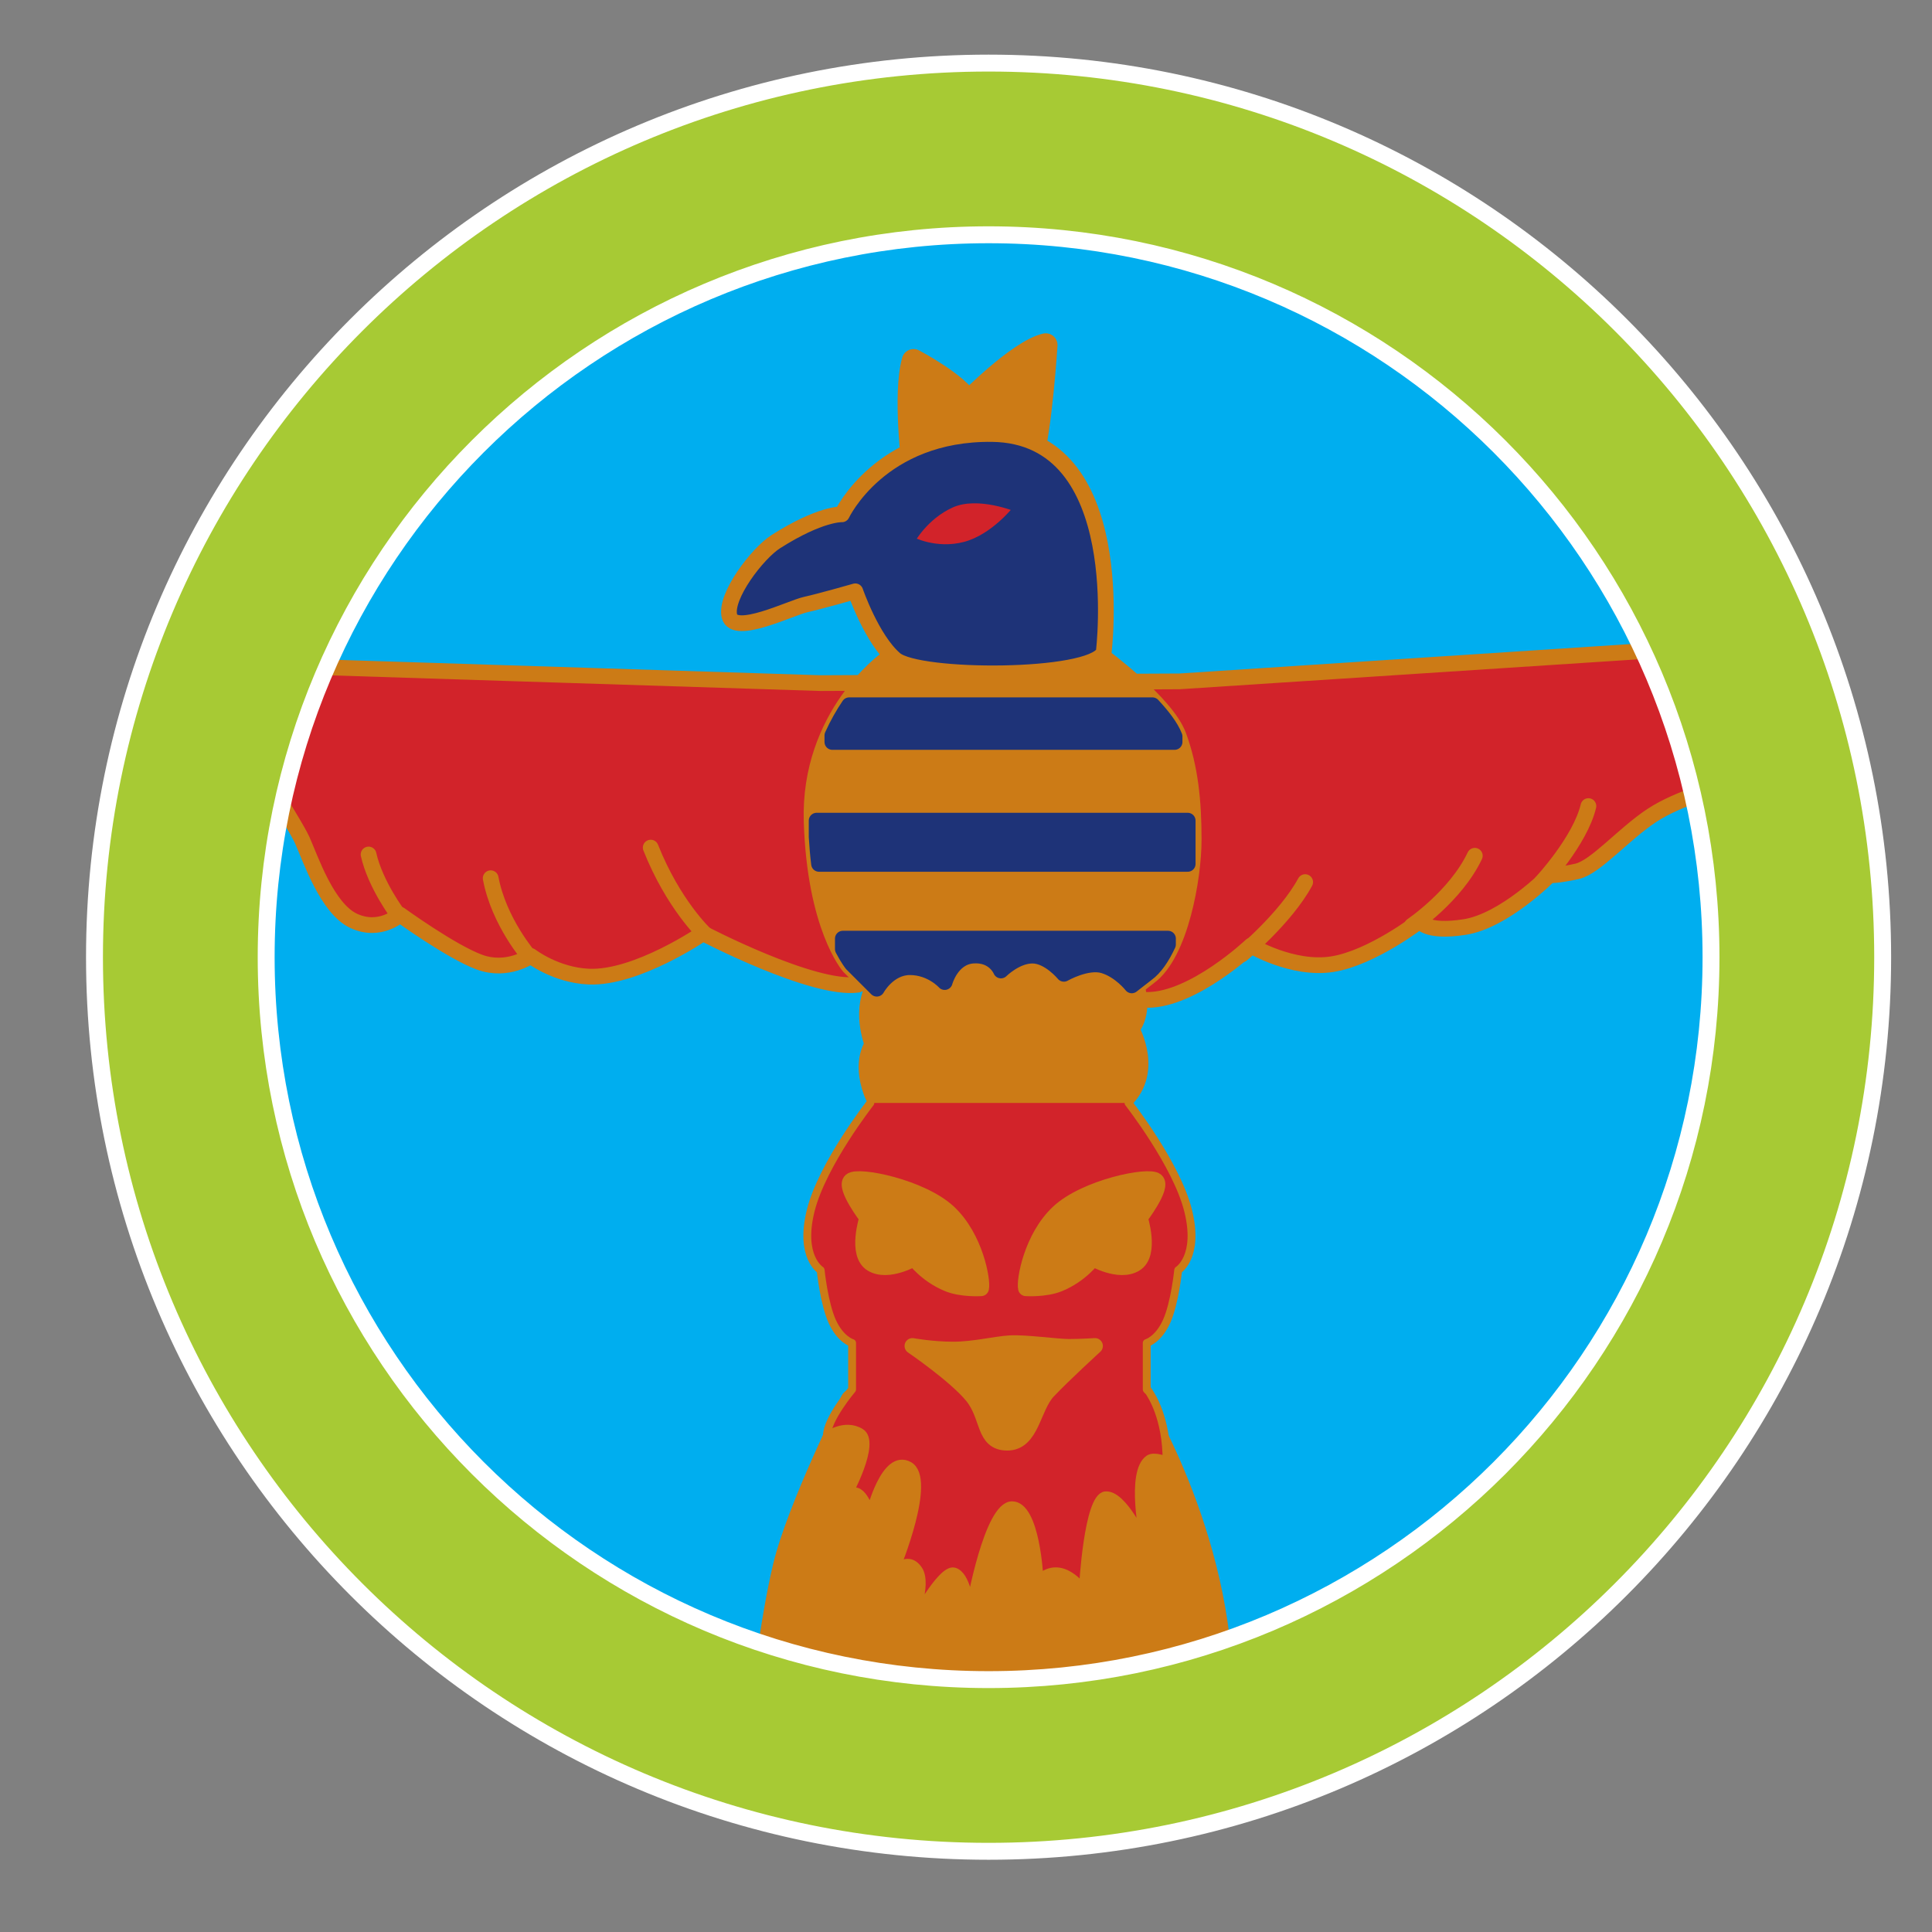 <?xml version="1.0" encoding="iso-8859-1"?>
<!-- Generator: Adobe Illustrator 23.0.6, SVG Export Plug-In . SVG Version: 6.00 Build 0)  -->
<svg version="1.1" id="Layer_2" xmlns="http://www.w3.org/2000/svg" xmlns:xlink="http://www.w3.org/1999/xlink" x="0px" y="0px"
	 viewBox="0 0 71.75 71.75" style="enable-background:new 0 0 71.75 71.75;" xml:space="preserve">
<rect x="0" y="0" width="71.75" height="71.75" fill="#808080" stroke="none"/>
<path style="fill:#00AEEF;" d="M66.559,35.684c0,16.401-13.296,29.696-29.697,29.696c-16.4,0-29.696-13.295-29.696-29.696
	c0-16.401,13.295-29.697,29.696-29.697C53.263,5.988,66.559,19.284,66.559,35.684z"/>
<path style="fill:#D2232A;stroke:#CC7B16;stroke-width:0.584;stroke-linecap:round;stroke-linejoin:round;" d="M42.61,37.135
	c1.717,0,3.85-2.017,3.85-2.017s1.537,0.92,3.013,0.69c1.476-0.23,3.259-1.61,3.259-1.61s0.185,0.46,1.661,0.23
	c1.476-0.231,3.136-1.917,3.136-1.917s0.369,0,1.045-0.153c0.677-0.153,1.721-1.381,2.766-2.071c1.045-0.69,2.645-1.072,2.645-1.072
	l-1.423-5.135l-18.754,1.224l-13.334,0.065l-20.83-0.664l-0.938,2.419c0,0,2.214,3.394,2.521,4.083
	c0.308,0.69,0.923,2.531,1.906,2.991c0.984,0.459,1.722-0.23,1.722-0.23s1.906,1.381,2.951,1.764c1.045,0.384,1.906-0.23,1.906-0.23
	s0.922,0.713,2.153,0.767c1.783,0.077,4.243-1.61,4.243-1.61s4.088,2.141,5.748,1.911"/>
<path style="fill:#CC7B16;stroke:#CC7B16;stroke-width:0.876;stroke-linecap:round;stroke-linejoin:round;" d="M32.994,24.604
	c0,0-2.829,2.029-2.706,5.903c0.123,3.875,1.353,5.289,1.353,5.289l0.922,0.922c0,0,0.432-0.799,1.23-0.799
	c0.799,0,1.292,0.553,1.292,0.553s0.245-0.922,1.044-0.983c0.8-0.062,1.045,0.553,1.045,0.553s0.554-0.553,1.169-0.553
	c0.615,0,1.168,0.676,1.168,0.676s0.86-0.493,1.476-0.308c0.615,0.185,1.045,0.738,1.045,0.738l0.554-0.431
	c1.107-0.8,1.599-3.567,1.599-4.98c0-1.414-0.123-2.645-0.553-3.813c-0.43-1.169-2.768-2.89-2.768-2.89L32.994,24.604z"/>
<path style="fill:#CC7B16;stroke:#CC7B16;stroke-width:0.876;stroke-linecap:round;stroke-linejoin:round;" d="M33.928,17.336
	c0,0-0.35-2.688,0-3.935c0,0,1.637,0.856,2.026,1.558c0,0,1.869-1.908,2.882-2.143c0,0-0.195,3.078-0.546,4.285L33.928,17.336z"/>
<path style="fill:#CC7B16;stroke:#CC7B16;stroke-width:0.876;stroke-linecap:round;stroke-linejoin:round;" d="M28.311,63.355
	c0,0,0.318-3.03,0.83-5.175c0.512-2.148,2.508-6.153,2.508-6.153h10.569c0,0,3.414,5.501,3.115,11.613
	c-0.32,0.124-3.202,0.859-7.919,0.859C31.264,64.498,28.311,63.355,28.311,63.355z"/>
<path style="fill:#1E3378;stroke:#CC7B16;stroke-width:0.584;stroke-linecap:round;stroke-linejoin:round;" d="M40.988,24.235
	c0,0,1.017-8.057-4.146-8.117c-4.151-0.048-5.576,2.983-5.576,2.983s-0.794-0.042-2.454,1.014c-0.677,0.431-1.907,2.03-1.722,2.768
	c0.185,0.738,2.275-0.308,2.829-0.431c0.553-0.122,1.845-0.492,1.845-0.492s0.614,1.784,1.476,2.522
	C34.101,25.219,40.498,25.219,40.988,24.235z"/>
<path style="fill:#CC7B16;stroke:#CC7B16;stroke-width:0.876;stroke-linecap:round;stroke-linejoin:round;" d="M32.562,36.718
	c0,0,0.432-0.799,1.23-0.799c0.799,0,1.292,0.553,1.292,0.553s0.245-0.922,1.044-0.983c0.8-0.062,1.045,0.553,1.045,0.553
	s0.554-0.553,1.169-0.553c0.615,0,1.168,0.676,1.168,0.676s0.86-0.493,1.476-0.308c0.615,0.185,1.045,0.738,1.045,0.738
	c0.186,0.369,0.247,1.168-0.184,1.599c0,0,0.86,1.413-0.061,2.458c-0.922,1.045-2.213,0-2.213,0s-0.493,0.678-1.292,0.861
	c-0.799,0.184-1.168-0.492-1.168-0.492s-0.861,1.045-1.783,0.861c-0.923-0.185-0.799-0.922-0.799-0.922s-1.599,0.738-2.029-0.43
	c-0.43-1.169,0.062-1.722,0.062-1.722S32.069,37.641,32.562,36.718z"/>
<path style="fill:#D2232A;stroke:#CC7B16;stroke-width:0.292;stroke-linecap:round;stroke-linejoin:round;" d="M32.322,40.96
	c0,0-1.784,2.276-2.214,3.997c-0.43,1.722,0.369,2.214,0.369,2.214s0.125,1.23,0.431,1.906c0.307,0.677,0.737,0.799,0.737,0.799
	v1.723c0,0-0.932,1.098-0.935,1.721c0,0,0.658-0.492,1.255-0.124c0.597,0.37-0.479,2.337-0.479,2.337
	c0.479-0.552,0.837,0.614,0.837,0.614s0.538-2.213,1.435-1.721c0.896,0.492-0.478,3.812-0.478,3.812s0.478-0.491,0.837,0.062
	c0.359,0.554-0.239,1.967-0.239,1.967s1.076-2.029,1.554-1.906c0.478,0.123,0.598,1.292,0.598,1.292s0.658-3.751,1.555-3.751
	c0.896,0,1.017,2.706,1.017,2.706c0.836-0.737,1.615,0.369,1.615,0.369s0.178-3.381,0.836-3.443c0.657-0.061,1.435,1.66,1.435,1.66
	s-0.539-2.52,0.179-3.013c0.206-0.14,0.657,0.062,0.657,0.062c0-1.574-0.558-2.428-0.689-2.608h-0.019
	c-0.019-0.024-0.029-0.036-0.029-0.036v-1.723c0,0,0.43-0.122,0.737-0.799c0.307-0.676,0.431-1.906,0.431-1.906
	s0.799-0.492,0.369-2.214c-0.43-1.721-2.214-3.997-2.214-3.997"/>
<path style="fill:#CC7B16;stroke:#CC7B16;stroke-width:0.584;stroke-linecap:round;stroke-linejoin:round;" d="M36.436,47.843
	c0.067-0.268-0.202-1.879-1.208-2.819c-1.007-0.94-3.357-1.411-3.626-1.175c-0.269,0.235,0.604,1.376,0.604,1.376
	s-0.437,1.343,0.168,1.711c0.604,0.37,1.578-0.201,1.578-0.201s0.437,0.605,1.242,0.939C35.713,47.892,36.436,47.843,36.436,47.843z
	"/>
<path style="fill:#CC7B16;stroke:#CC7B16;stroke-width:0.584;stroke-linecap:round;stroke-linejoin:round;" d="M38.101,47.843
	c-0.068-0.268,0.201-1.879,1.208-2.819c1.008-0.94,3.358-1.411,3.627-1.175c0.268,0.235-0.604,1.376-0.604,1.376
	s0.436,1.343-0.168,1.711c-0.604,0.37-1.579-0.201-1.579-0.201s-0.436,0.605-1.242,0.939C38.822,47.892,38.101,47.843,38.101,47.843
	z"/>
<path style="fill:#CC7B16;stroke:#CC7B16;stroke-width:0.584;stroke-linecap:round;stroke-linejoin:round;" d="M40.666,49.986
	c0,0-0.538,0.034-0.973,0.034c-0.437,0-1.612-0.168-2.182-0.135c-0.571,0.035-1.343,0.235-2.116,0.235
	c-0.772,0-1.51-0.134-1.51-0.134s1.578,1.075,2.216,1.846c0.638,0.772,0.402,1.746,1.309,1.746c0.907,0,0.94-1.309,1.51-1.913
	C39.49,51.06,40.666,49.986,40.666,49.986z"/>
<path style="fill:#D2232A;stroke:#1E3378;stroke-width:0.292;stroke-linecap:round;stroke-linejoin:round;" d="M37.783,18.873
	c0,0-1.457-0.613-2.459-0.161c-1.003,0.452-1.488,1.358-1.488,1.358s0.906,0.487,2.006,0.195
	C36.942,19.974,37.783,18.873,37.783,18.873z"/>
<path style="fill:#1E3378;stroke:#1E3378;stroke-width:0.584;stroke-linecap:round;stroke-linejoin:round;" d="M43.621,27.35
	c-0.138-0.359-0.455-0.765-0.822-1.159H31.537c-0.22,0.325-0.435,0.7-0.625,1.122v0.242h12.709V27.35z"/>
<path style="fill:#1E3378;stroke:#1E3378;stroke-width:0.584;stroke-linecap:round;stroke-linejoin:round;" d="M30.328,31.08
	c0.022,0.354,0.05,0.695,0.089,1.003h13.691v-1.606h-13.78V31.08z"/>
<path style="fill:#1E3378;stroke:#1E3378;stroke-width:0.584;stroke-linecap:round;stroke-linejoin:round;" d="M43.377,34.859
	H31.301v0.388c0.193,0.369,0.339,0.549,0.339,0.549l0.922,0.922c0,0,0.432-0.799,1.23-0.799c0.799,0,1.292,0.553,1.292,0.553
	s0.245-0.922,1.044-0.983c0.8-0.062,1.045,0.553,1.045,0.553s0.554-0.553,1.169-0.553c0.615,0,1.168,0.676,1.168,0.676
	s0.86-0.493,1.476-0.308c0.615,0.185,1.045,0.738,1.045,0.738l0.554-0.431c0.314-0.227,0.573-0.621,0.791-1.088V34.859z"/>
<path style="fill:none;stroke:#CC7B16;stroke-width:0.584;stroke-linecap:round;stroke-linejoin:round;" d="M26.176,34.688
	c0,0-1.173-1.1-2.01-3.21"/>
<path style="fill:none;stroke:#CC7B16;stroke-width:0.584;stroke-linecap:round;stroke-linejoin:round;" d="M19.668,35.546
	c0,0-1.143-1.312-1.445-2.931"/>
<path style="fill:none;stroke:#CC7B16;stroke-width:0.584;stroke-linecap:round;stroke-linejoin:round;" d="M14.794,33.982
	c0,0-0.854-1.125-1.106-2.248"/>
<path style="fill:none;stroke:#CC7B16;stroke-width:0.584;stroke-linecap:round;stroke-linejoin:round;" d="M46.116,35.446
	c0,0,1.625-1.343,2.355-2.687"/>
<path style="fill:none;stroke:#CC7B16;stroke-width:0.584;stroke-linecap:round;stroke-linejoin:round;" d="M52.434,34.376
	c0,0,1.625-1.093,2.337-2.595"/>
<path style="fill:none;stroke:#CC7B16;stroke-width:0.584;stroke-linecap:round;stroke-linejoin:round;" d="M57.255,32.759
	c0,0,1.424-1.524,1.735-2.823"/>
<path style="fill:#A7CA34;stroke:#FFFFFF;stroke-width:0.628;" d="M69.918,35.548c0,18.338-14.866,33.205-33.204,33.205
	c-18.338,0-33.205-14.866-33.205-33.205c0-18.338,14.867-33.205,33.205-33.205C55.052,2.343,69.918,17.21,69.918,35.548z
	 M36.714,8.719c-14.817,0-26.829,12.012-26.829,26.829c0,14.818,12.012,26.829,26.829,26.829c14.818,0,26.829-12.011,26.829-26.829
	C63.543,20.731,51.532,8.719,36.714,8.719z"/>
</svg>
